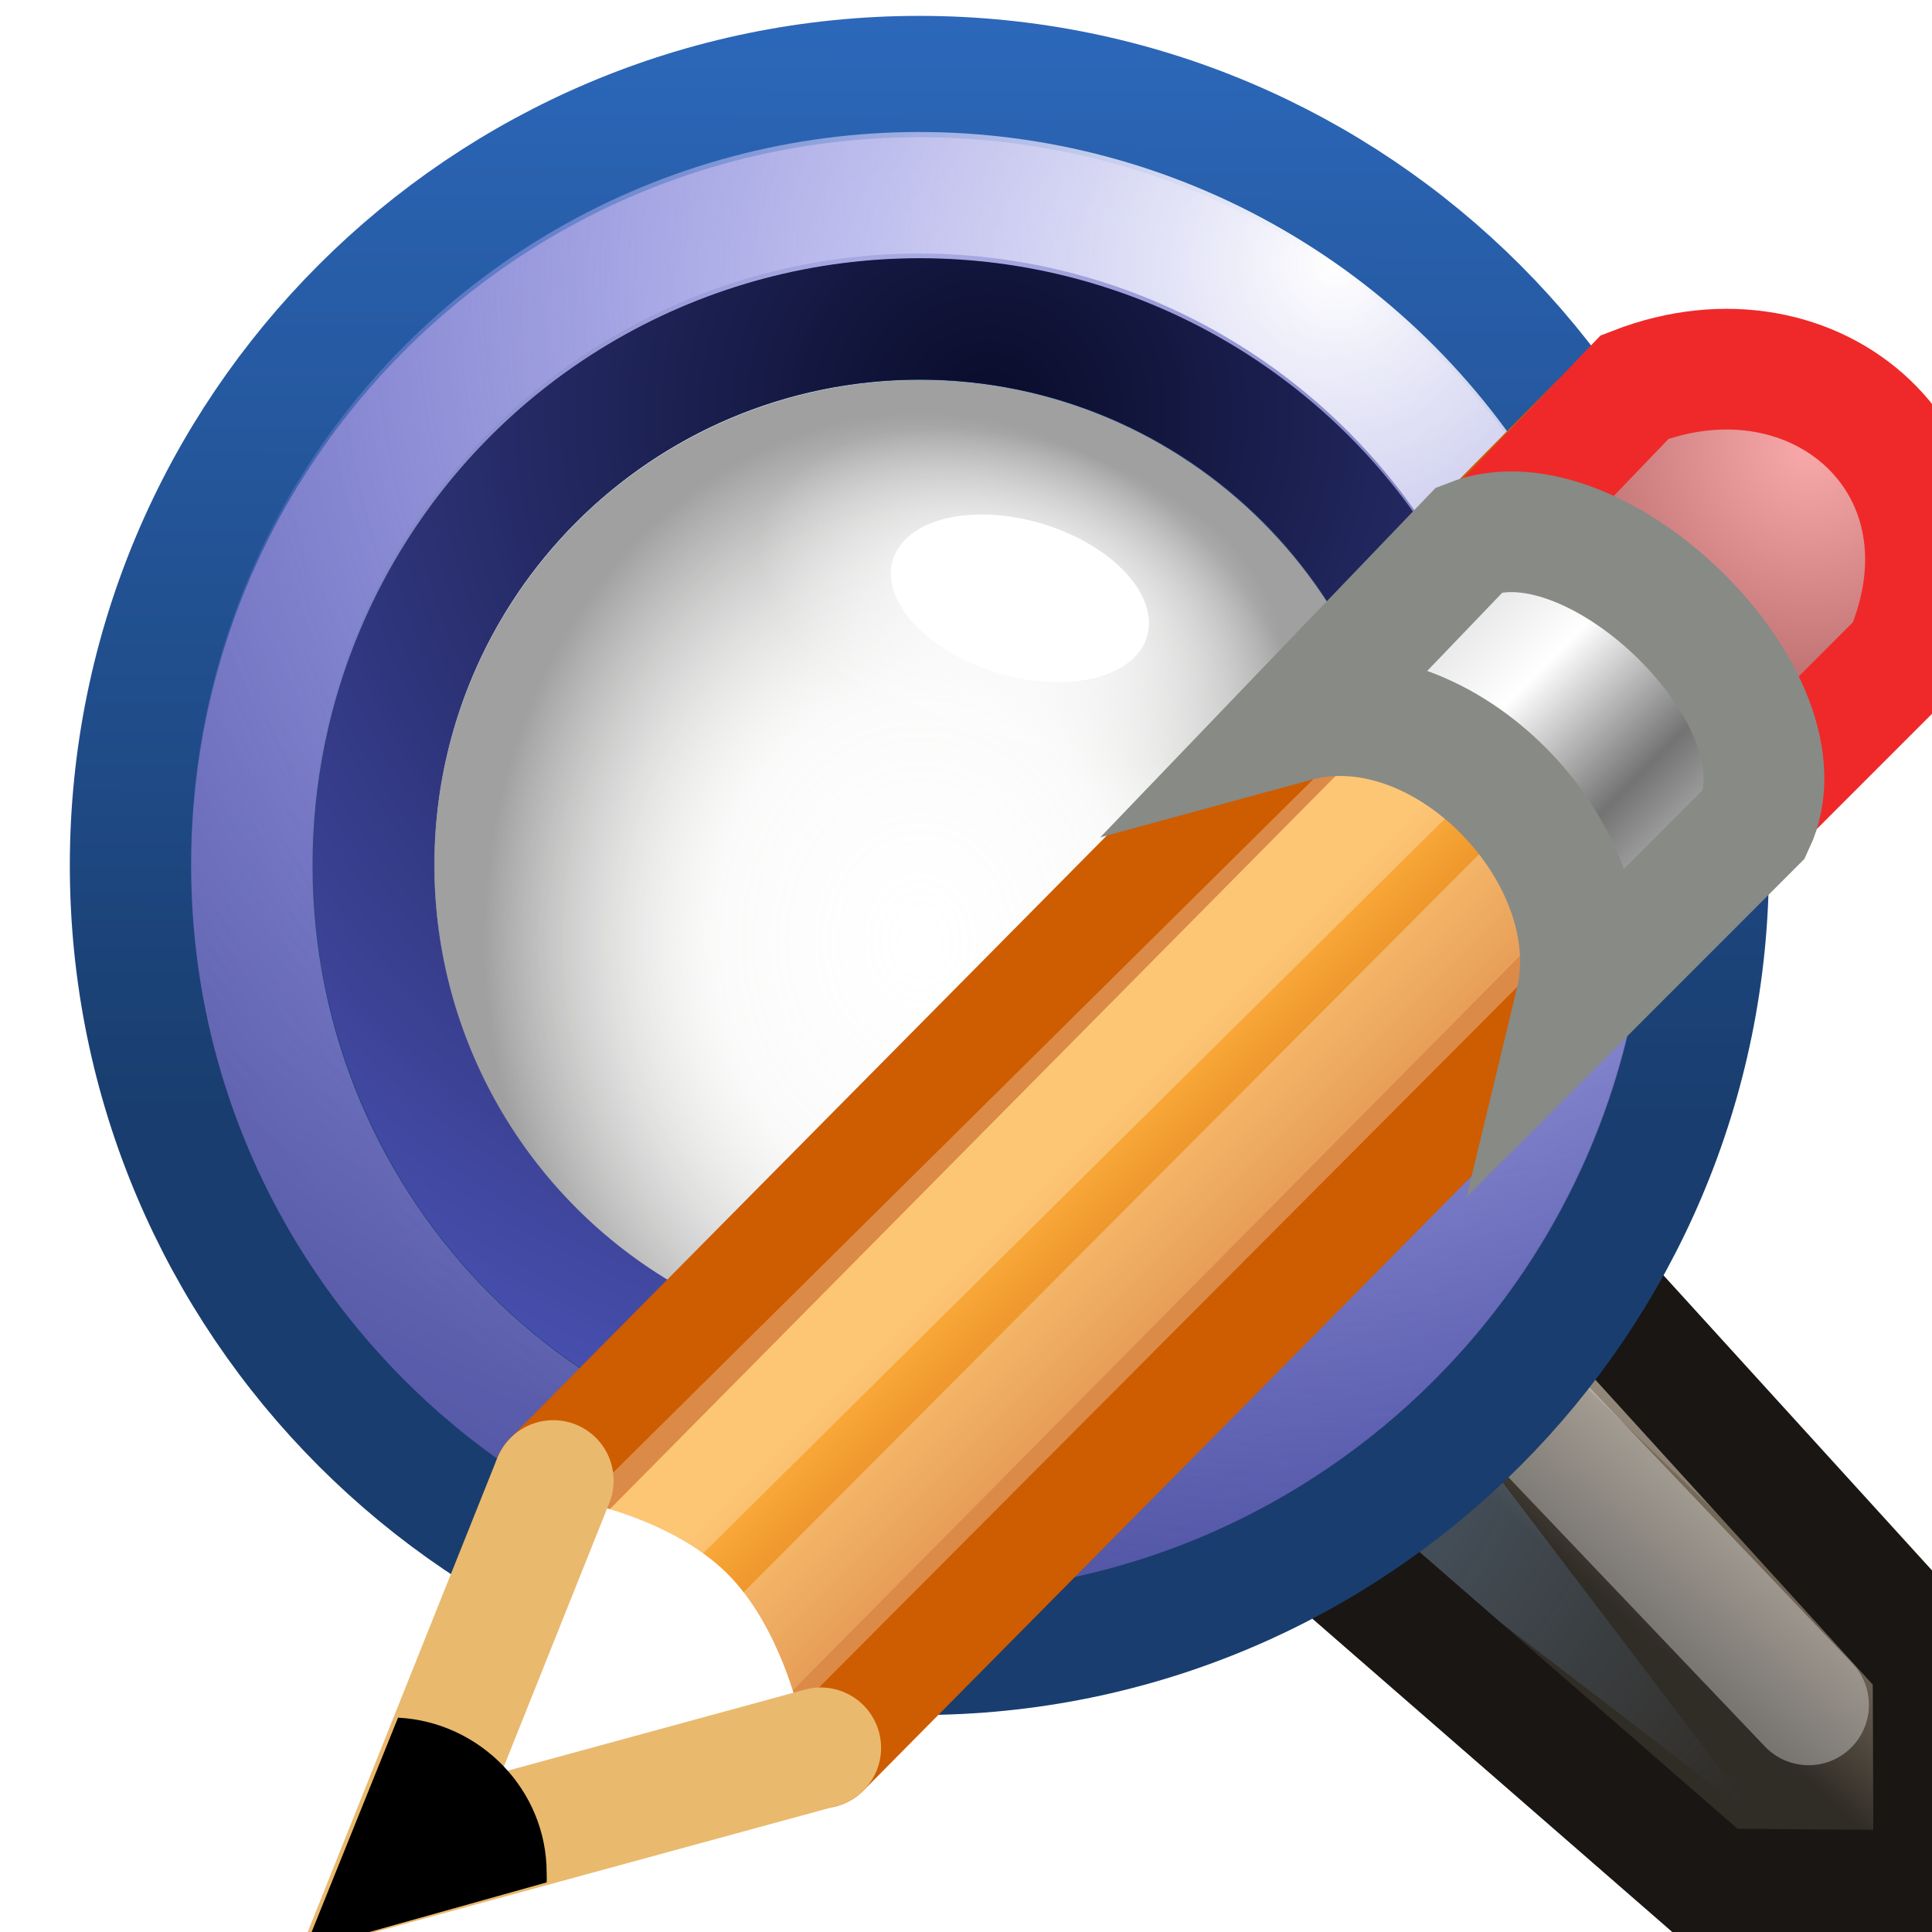 <?xml version="1.0" encoding="UTF-8" standalone="no"?>
<!-- Created with Inkscape (http://www.inkscape.org/) -->

<svg
   width="16"
   height="16"
   viewBox="0 0 3.922 3.922"
   version="1.1"
   id="svg653"
   xmlns:xlink="http://www.w3.org/1999/xlink"
   xmlns="http://www.w3.org/2000/svg"
   xmlns:svg="http://www.w3.org/2000/svg">
  <defs
     id="defs650">
    <linearGradient
       xlink:href="#linearGradient10461-8-07-50-9"
       id="linearGradient5399"
       gradientUnits="userSpaceOnUse"
       gradientTransform="matrix(-0.058,0,0,0.059,281.038,219.382)"
       x1="-579.913"
       y1="198.919"
       x2="-601"
       y2="174.919" />
    <linearGradient
       id="linearGradient10461-8-07-50-9">
      <stop
         id="stop10463-3-2-4-2"
         offset="0"
         style="stop-color: rgb(48, 44, 38); stop-opacity: 1;" />
      <stop
         id="stop10465-3-2-1-0"
         offset="1"
         style="stop-color: rgb(159, 142, 121); stop-opacity: 1;" />
    </linearGradient>
    <radialGradient
       xlink:href="#linearGradient10471-7-1-0-0-8"
       id="radialGradient5401"
       gradientUnits="userSpaceOnUse"
       gradientTransform="matrix(0.042,-0.041,-0.103,-0.112,357.912,235.903)"
       cx="-474"
       cy="233.419"
       fx="-474"
       fy="233.419"
       r="64" />
    <linearGradient
       id="linearGradient10471-7-1-0-0-8">
      <stop
         id="stop10473-7-5-7-0-6"
         offset="0"
         style="stop-color: rgb(236, 233, 228); stop-opacity: 1;" />
      <stop
         id="stop10475-9-1-21-0-0"
         offset="1"
         style="stop-color: rgb(236, 233, 228); stop-opacity: 0;" />
    </linearGradient>
    <radialGradient
       xlink:href="#linearGradient10547-5-5-4-7-6-9"
       id="radialGradient5403"
       gradientUnits="userSpaceOnUse"
       gradientTransform="matrix(-0.142,0,0,0.125,261.846,214.091)"
       cx="-353"
       cy="130.667"
       fx="-353"
       fy="130.667"
       r="44" />
    <linearGradient
       id="linearGradient10547-5-5-4-7-6-9">
      <stop
         id="stop10549-5-6-2-61-3-9"
         offset="0"
         style="stop-color: rgb(114, 159, 207); stop-opacity: 1;" />
      <stop
         id="stop10551-5-8-72-1-9-3"
         offset="1"
         style="stop-color: rgb(114, 159, 207); stop-opacity: 0;" />
    </linearGradient>
    <radialGradient
       xlink:href="#linearGradient5646-1-4"
       id="radialGradient5405"
       gradientUnits="userSpaceOnUse"
       gradientTransform="matrix(2.279,0,0,2.279,610.298,-336.363)"
       cx="-396.621"
       cy="130.769"
       fx="-396.621"
       fy="130.769"
       r="100.5" />
    <linearGradient
       id="linearGradient5646-1-4">
      <stop
         id="stop5648-3-2"
         offset="0"
         style="stop-color: rgb(175, 175, 232); stop-opacity: 1;" />
      <stop
         id="stop5650-9-5"
         offset="1"
         style="stop-color: rgb(53, 58, 134); stop-opacity: 1;" />
    </linearGradient>
    <linearGradient
       xlink:href="#linearGradient5920-17-3"
       id="linearGradient5407"
       gradientUnits="userSpaceOnUse"
       gradientTransform="matrix(0.99,0,0,0.99,-1.387,-1.084)"
       x1="-282.872"
       y1="74.513"
       x2="-283.619"
       y2="-86.609" />
    <linearGradient
       id="linearGradient5920-17-3">
      <stop
         style="stop-color: rgb(25, 61, 110); stop-opacity: 1;"
         offset="0"
         id="stop5922-4-8" />
      <stop
         style="stop-color: rgb(44, 104, 187); stop-opacity: 1;"
         offset="1"
         id="stop5924-2-9" />
    </linearGradient>
    <radialGradient
       xlink:href="#linearGradient10428-4-7-4-3-6-2"
       id="radialGradient5409"
       gradientUnits="userSpaceOnUse"
       gradientTransform="matrix(2.044,0,0,2.044,192.121,-107.219)"
       cx="-188.333"
       cy="95.87"
       fx="-188.333"
       fy="95.87"
       r="108.278" />
    <linearGradient
       id="linearGradient10428-4-7-4-3-6-2">
      <stop
         style="stop-color: rgb(255, 255, 255); stop-opacity: 1;"
         offset="0"
         id="stop10430-9-8-9-4-3-8" />
      <stop
         style="stop-color: rgb(98, 98, 222); stop-opacity: 0.124;"
         offset="1"
         id="stop10432-9-8-2-9-2-8" />
    </linearGradient>
    <radialGradient
       xlink:href="#linearGradient10639-1-5-9-2-4-0-6"
       id="radialGradient5411"
       gradientUnits="userSpaceOnUse"
       gradientTransform="matrix(0.899,0,0,1.086,-19.677,-11.11)"
       cx="-194"
       cy="128.911"
       fx="-194"
       fy="128.911"
       r="83" />
    <linearGradient
       id="linearGradient10639-1-5-9-2-4-0-6">
      <stop
         id="stop10641-6-0-7-98-6-8-5"
         offset="0"
         style="stop-color: rgb(236, 233, 228); stop-opacity: 0;" />
      <stop
         style="stop-color: rgb(211, 208, 204); stop-opacity: 0.188;"
         offset="0.466"
         id="stop10649-7-1-2-7-3-8-7" />
      <stop
         id="stop10643-6-0-8-4-4-5-9"
         offset="1"
         style="stop-color: rgb(54, 54, 54); stop-opacity: 0.944;" />
    </linearGradient>
    <radialGradient
       xlink:href="#linearGradient9441"
       id="radialGradient5413"
       gradientUnits="userSpaceOnUse"
       gradientTransform="matrix(2.144,0,0,2.144,-355.065,-255.783)"
       cx="310.406"
       cy="223.598"
       fx="310.406"
       fy="223.598"
       r="4.479" />
    <linearGradient
       id="linearGradient9441">
      <stop
         style="stop-color: rgb(9, 11, 39); stop-opacity: 1;"
         offset="0"
         id="stop9443" />
      <stop
         style="stop-color: rgb(88, 96, 210); stop-opacity: 1;"
         offset="1"
         id="stop9445" />
    </linearGradient>
    <radialGradient
       xlink:href="#linearGradient10651-5-9-1-6-6-49-7"
       id="radialGradient5415"
       gradientUnits="userSpaceOnUse"
       gradientTransform="matrix(1,0,0,0.586,0,29.379)"
       cx="-627"
       cy="71"
       fx="-627"
       fy="71"
       r="29" />
    <linearGradient
       id="linearGradient10651-5-9-1-6-6-49-7">
      <stop
         id="stop10653-8-4-20-6-0-2-4"
         offset="0"
         style="stop-color: rgb(255, 255, 255); stop-opacity: 1;" />
      <stop
         id="stop10655-9-4-8-9-4-3-5"
         offset="1"
         style="stop-color: rgb(255, 255, 255); stop-opacity: 0;" />
    </linearGradient>
    <filter
       color-interpolation-filters="sRGB"
       id="filter10685-9-1-7-3-9-27-5"
       x="-0.053"
       y="-0.09"
       width="1.106"
       height="1.181">
      <feGaussianBlur
         id="feGaussianBlur10687-8-8-5-4-9-2-7"
         stdDeviation="1.279" />
    </filter>
    <linearGradient
       xlink:href="#linearGradient2275-7-9"
       id="linearGradient4706"
       gradientUnits="userSpaceOnUse"
       gradientTransform="matrix(0.633,0,0,0.633,333.044,183.22)"
       x1="27.861"
       y1="12.12"
       x2="30.432"
       y2="14.691" />
    <linearGradient
       id="linearGradient2275-7-9">
      <stop
         style="stop-color: rgb(252, 175, 62); stop-opacity: 1;"
         offset="0"
         id="stop2277-5-0" />
      <stop
         style="stop-color: rgb(206, 92, 0);"
         offset="1"
         id="stop2279-9-7" />
    </linearGradient>
    <radialGradient
       xlink:href="#linearGradient4117-1-0-1-9-8"
       id="radialGradient4708"
       gradientUnits="userSpaceOnUse"
       gradientTransform="matrix(0.205,-0.205,0.206,0.206,357.893,131.217)"
       cx="-138.837"
       cy="128.001"
       fx="-138.837"
       fy="128.001"
       r="9.127" />
    <linearGradient
       id="linearGradient4117-1-0-1-9-8">
      <stop
         style="stop-color: rgb(249, 169, 169); stop-opacity: 1;"
         offset="0"
         id="stop4121-0-5-5-8-1" />
      <stop
         style="stop-color: rgb(171, 95, 95); stop-opacity: 1;"
         offset="1"
         id="stop4119-1-6-1-5-5" />
    </linearGradient>
    <linearGradient
       xlink:href="#linearGradient4099-6-7-7-3-4"
       id="linearGradient4710"
       gradientUnits="userSpaceOnUse"
       gradientTransform="matrix(0.121,-0.121,0.121,0.121,357.395,154.485)"
       x1="-158.75"
       y1="115.938"
       x2="-158.75"
       y2="134.25" />
    <linearGradient
       id="linearGradient4099-6-7-7-3-4">
      <stop
         id="stop4101-1-8-4-5-6"
         offset="0"
         style="stop-color: rgb(221, 221, 221); stop-opacity: 1;" />
      <stop
         style="stop-color: rgb(255, 255, 255); stop-opacity: 1;"
         offset="0.345"
         id="stop4107-2-2-1-7-5" />
      <stop
         id="stop4109-5-7-5-9-0"
         offset="0.727"
         style="stop-color: rgb(115, 115, 115); stop-opacity: 1;" />
      <stop
         id="stop4103-9-2-9-9-9"
         offset="1"
         style="stop-color: rgb(187, 187, 187); stop-opacity: 1;" />
    </linearGradient>
  </defs>
  <g
     id="g5831"
     style="display:inline"
     transform="matrix(0.245,0,0,0.245,-171.372,-53.861)">
    <g
       id="g5321"
       style="display:inline"
       transform="translate(397,1)">
      <path
         style="color:#000000;display:inline;overflow:visible;visibility:visible;fill:url(#linearGradient5399);fill-opacity:1;fill-rule:nonzero;stroke:none;stroke-width:3.925;marker:none"
         d="m 314.302,227.812 3.971,4.704 c 0.902,0.975 -0.576,2.34 -1.539,1.592 l -4.729,-4.074 c 1.051,-0.322 1.854,-1.008 2.296,-2.222 z"
         id="path5297" />
      <path
         id="path5299"
         d="m 314.055,228.256 4.128,4.265 c 0.204,0.167 0.115,0.515 0.115,0.515 l -0.226,-0.338 -3.984,-3.84 -0.553,-0.012 0.519,-0.592 z"
         style="color:#000000;display:inline;overflow:visible;visibility:visible;opacity:0.27;fill:url(#radialGradient5401);fill-opacity:1;fill-rule:nonzero;stroke:none;stroke-width:2;marker:none" />
      <path
         id="path5301"
         d="m 313.503,229.249 -1.331,0.932 4.898,3.761 z"
         style="color:#000000;display:inline;overflow:visible;visibility:visible;opacity:0.525;fill:url(#radialGradient5403);fill-opacity:1;fill-rule:nonzero;stroke:none;stroke-width:2;marker:none" />
      <path
         id="path5303"
         d="m 314.727,228.465 3.767,4.14 c 0,0 0.006,1.162 0.006,1.898 -0.719,0 -1.815,-0.011 -1.815,-0.011 l -4.443,-3.868"
         style="color:#000000;display:inline;overflow:visible;visibility:visible;fill:none;stroke:#191613;stroke-width:1;stroke-linecap:round;stroke-linejoin:round;stroke-miterlimit:4;stroke-dasharray:none;stroke-dashoffset:0;stroke-opacity:1;marker:none" />
      <path
         id="path5305"
         d="m 314.652,230.016 2.811,2.951"
         style="color:#000000;display:inline;overflow:visible;visibility:visible;opacity:0.376;fill:none;stroke:#eeeeec;stroke-width:1;stroke-linecap:round;stroke-linejoin:round;stroke-miterlimit:4;stroke-dasharray:none;stroke-dashoffset:1.6;stroke-opacity:1;marker:none" />
      <g
         style="display:inline"
         id="g5319"
         transform="matrix(-0.058,0,0,0.058,292.987,223.889)">
        <path
           style="color:#000000;display:inline;overflow:visible;visibility:visible;fill:url(#radialGradient5405);fill-opacity:1;fill-rule:nonzero;stroke:url(#linearGradient5407);stroke-width:17.338;stroke-linecap:butt;stroke-linejoin:miter;stroke-miterlimit:4;stroke-dasharray:none;stroke-dashoffset:0;stroke-opacity:1;marker:none"
           d="m -294.971,-76.1 c 62.208,0 112.696,50.489 112.696,112.699 0,62.21 -50.488,112.699 -112.696,112.699 -62.208,0 -112.696,-50.489 -112.696,-112.699 0,-62.21 50.488,-112.699 112.696,-112.699 z m 0,34.676 c -43.067,0 -78.02,34.954 -78.02,78.022 0,43.068 34.953,78.022 78.02,78.022 43.067,0 78.02,-34.954 78.02,-78.022 0,-43.068 -34.953,-78.022 -78.02,-78.022 z"
           id="path5307" />
        <circle
           transform="matrix(0.89,0,0,0.893,-182.812,-128.53)"
           id="path5309"
           style="color:#000000;display:inline;overflow:visible;visibility:visible;fill:none;stroke:url(#radialGradient5409);stroke-width:19.444;stroke-miterlimit:4;stroke-dasharray:none;stroke-opacity:1;marker:none"
           cx="-126"
           cy="184.5"
           r="107.197" />
        <circle
           style="color:#000000;display:inline;overflow:visible;visibility:visible;opacity:0.5;fill:url(#radialGradient5411);fill-opacity:1;stroke:none;stroke-width:2;marker:none"
           id="path5311"
           transform="matrix(0.836,0,0,0.836,-132.873,-60.329)"
           cx="-194"
           cy="116"
           r="83" />
        <circle
           style="color:#000000;display:inline;overflow:visible;visibility:visible;fill:none;stroke:url(#radialGradient5413);stroke-width:0.896;stroke-opacity:0.988;marker:none"
           id="path5313"
           transform="matrix(-19.354,0,0,19.354,5703.51,-4355.62)"
           cx="309.938"
           cy="226.938"
           r="4.031" />
        <ellipse
           style="color:#000000;display:inline;overflow:visible;visibility:visible;fill:url(#radialGradient5415);fill-opacity:1;fill-rule:nonzero;stroke:none;stroke-width:2;marker:none"
           id="path5315"
           transform="matrix(1.271,-0.384,0.384,1.271,460.33,-332.596)"
           cx="-627"
           cy="71"
           rx="29"
           ry="17" />
        <ellipse
           transform="matrix(0.626,-0.189,0.189,0.626,69.748,-164.514)"
           id="path5317"
           style="color:#000000;display:inline;overflow:visible;visibility:visible;fill:#ffffff;fill-opacity:1;fill-rule:nonzero;stroke:none;stroke-width:2;marker:none;filter:url(#filter10685-9-1-7-3-9-27-5)"
           cx="-627"
           cy="71"
           rx="29"
           ry="17" />
      </g>
    </g>
    <g
       style="display:inline"
       id="g4144-7"
       transform="translate(358.673,37.492)">
      <path
         id="path2273-6-2-5"
         d="m 345.389,194.616 8.655,-8.744 c 1.377,0.228 1.953,1.097 2.216,2.216 l -8.655,8.744 -2.685,0.257 z"
         style="fill:url(#linearGradient4706);fill-opacity:1;fill-rule:evenodd;stroke:#ce5c00;stroke-width:1;stroke-linecap:butt;stroke-linejoin:round;stroke-miterlimit:4;stroke-dasharray:none;stroke-opacity:1" />
      <path
         id="path2298-0-7-9"
         d="m 344.682,197.302 0.995,-2.496 c 0,0 0.716,0.146 1.154,0.582 0.437,0.436 0.596,1.16 0.596,1.16 z"
         style="fill:#ffffff;fill-opacity:1;fill-rule:evenodd;stroke:none" />
      <path
         id="path2313-6-7-2"
         d="m 346.026,195.114 7.489,-7.416 c 0.539,0.088 0.75,0.488 0.989,0.988 l -7.44,7.465 -1.631,0.445 z"
         style="display:inline;opacity:0.282;fill:none;stroke:#ffffff;stroke-width:1;stroke-linecap:butt;stroke-linejoin:miter;stroke-miterlimit:4;stroke-dasharray:none;stroke-opacity:1" />
      <path
         id="path6416-5-2"
         d="m 347.605,196.831 -3.482,0.95 1.266,-3.165"
         style="fill:none;stroke:#e9b96e;stroke-width:1;stroke-linecap:round;stroke-linejoin:miter;stroke-miterlimit:4;stroke-dasharray:none;stroke-opacity:1" />
      <path
         id="path2283-1-5-1"
         d="m 344.103,196.58 -0.777,1.928 2.008,-0.562 c 0.002,-0.027 0,-0.053 0,-0.08 0,-0.687 -0.553,-1.251 -1.232,-1.285 v 0 0 z"
         style="display:inline;fill:#000000;fill-opacity:1;fill-rule:evenodd;stroke:none" />
      <path
         id="path4113-1-6-3-8"
         d="m 352.977,186.985 c 1.171,-0.32 2.481,1.055 2.203,2.204 l 1.402,-1.402 c 0.681,-1.576 -0.723,-2.817 -2.232,-2.232 z"
         style="display:inline;overflow:visible;visibility:visible;fill:url(#radialGradient4708);fill-opacity:1;fill-rule:nonzero;stroke:#ef2929;stroke-width:1;marker:none" />
      <path
         style="display:inline;overflow:visible;visibility:visible;fill:url(#linearGradient4710);fill-opacity:1;fill-rule:nonzero;stroke:#888a85;stroke-width:1;marker:none"
         d="m 351.534,188.328 c 1.237,-0.338 2.619,1.114 2.326,2.327 l 1.48,-1.481 c 0.482,-1.019 -1.306,-2.771 -2.356,-2.357 z"
         id="path4095-8-4-6-6" />
    </g>
  </g>
</svg>
